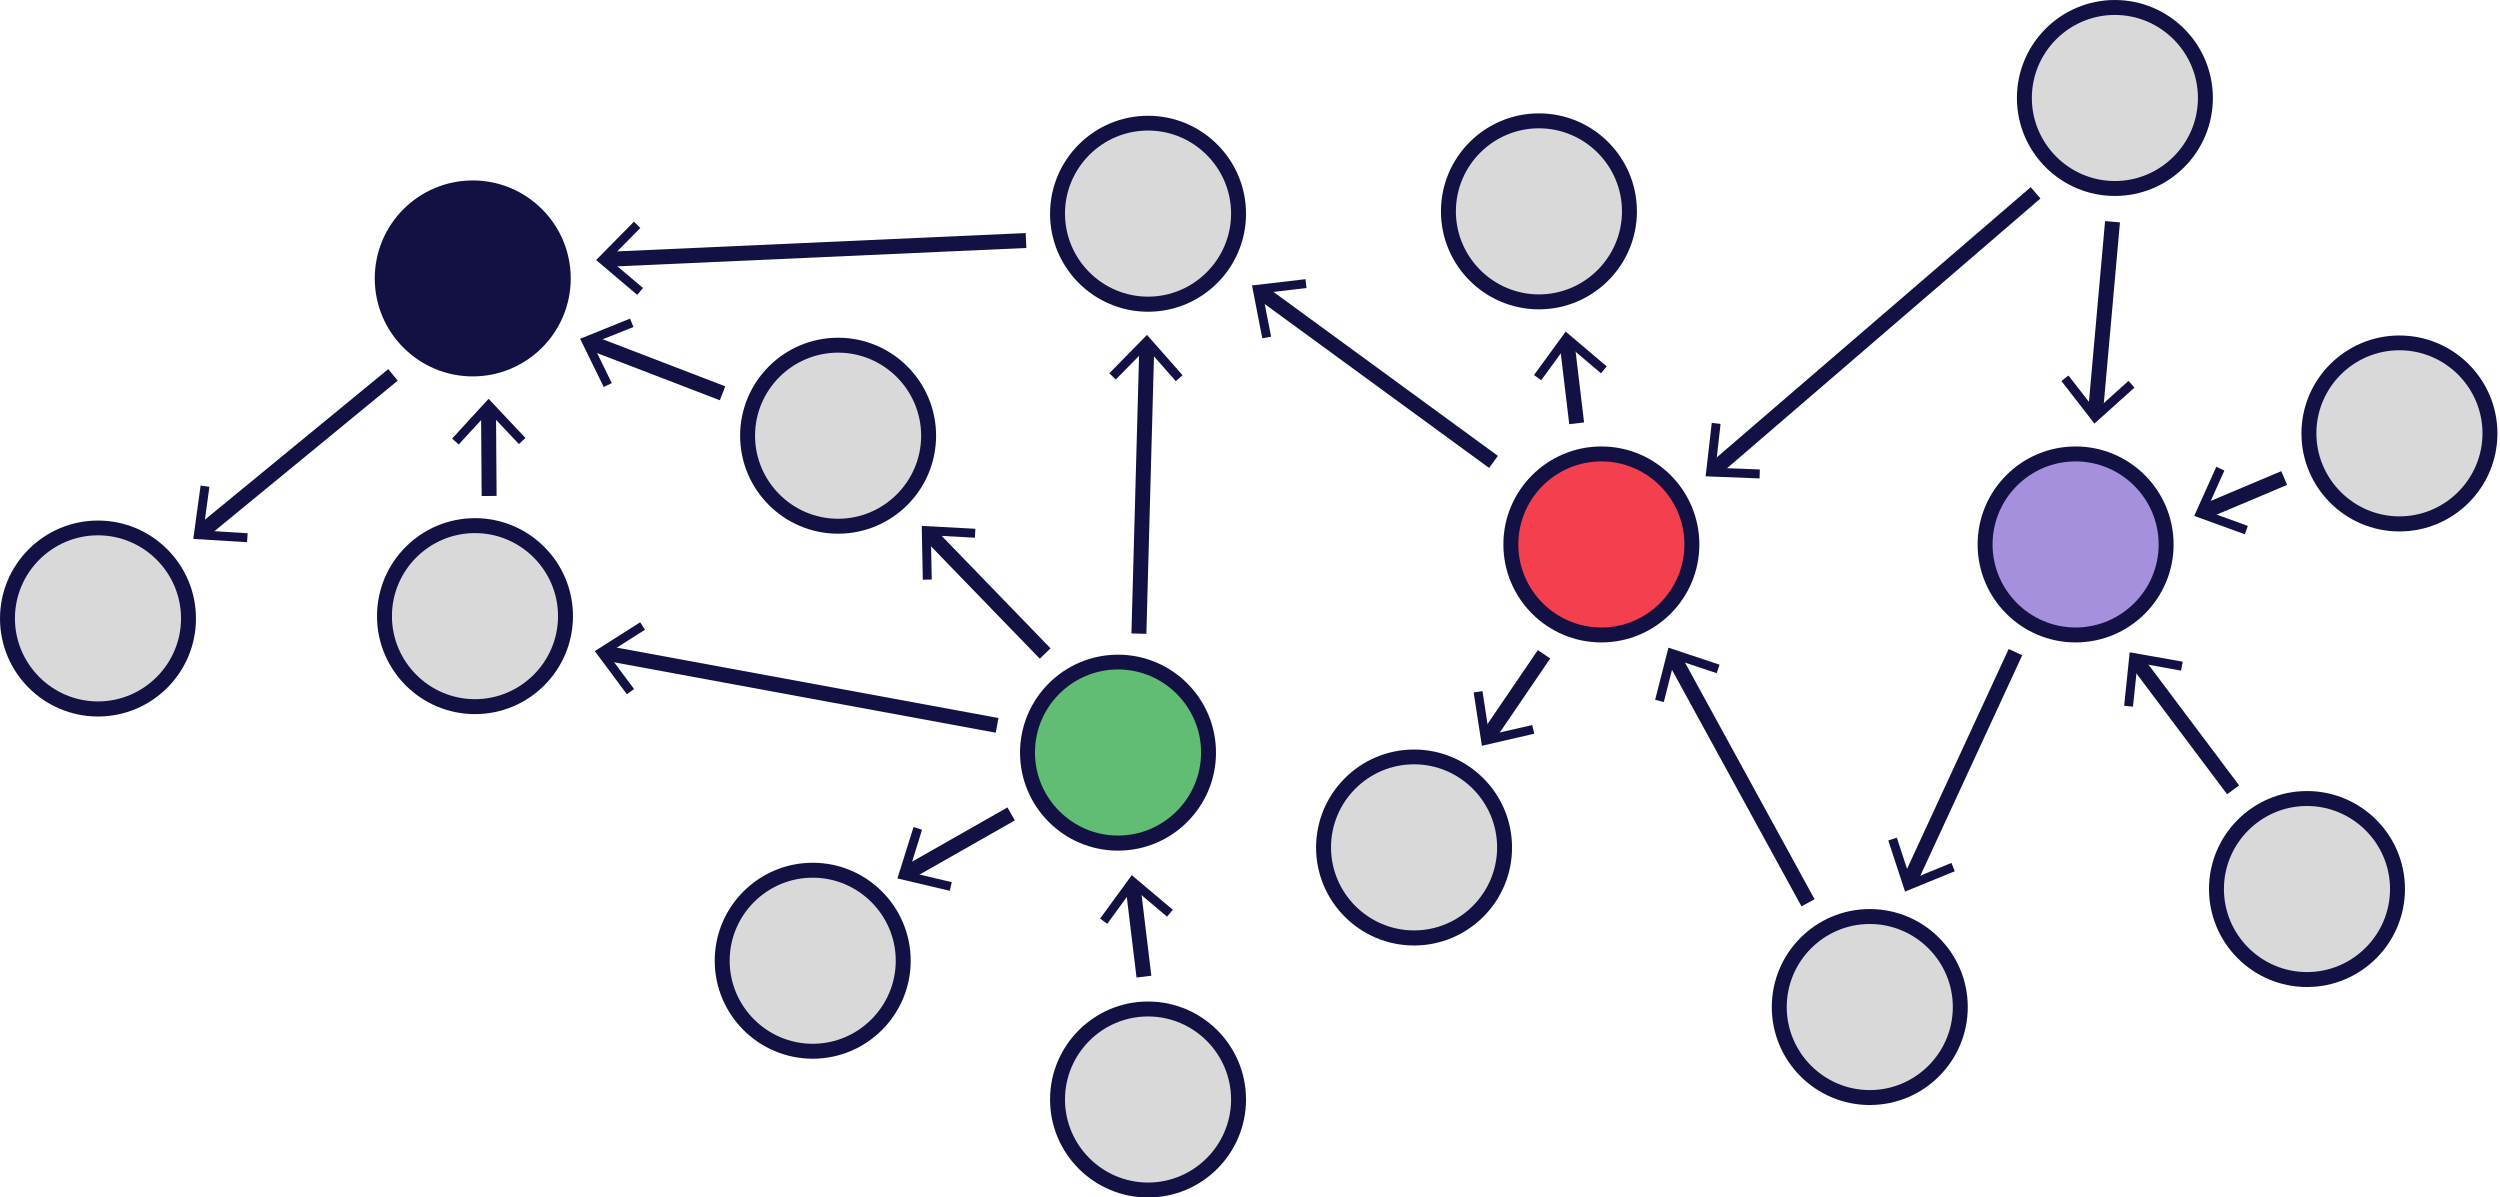 <svg width="238" height="114" viewBox="0 0 238 114" fill="none" xmlns="http://www.w3.org/2000/svg">
<g id="Layer_1" clip-path="url(#clip0_2862_3739)">
<path id="Vector" d="M9.328 67.487C14.087 67.487 17.945 63.629 17.945 58.87C17.945 54.111 14.087 50.253 9.328 50.253C4.569 50.253 0.711 54.111 0.711 58.87C0.711 63.629 4.569 67.487 9.328 67.487Z" fill="#D9D9D9"/>
<path id="Vector_2" d="M9.328 68.212C4.181 68.212 0 64.031 0 58.884C0 53.736 4.181 49.556 9.328 49.556C14.476 49.556 18.656 53.736 18.656 58.884C18.656 64.031 14.476 68.212 9.328 68.212ZM9.328 50.963C4.963 50.963 1.422 54.518 1.422 58.87C1.422 63.221 4.977 66.776 9.328 66.776C13.679 66.776 17.234 63.221 17.234 58.87C17.234 54.518 13.679 50.963 9.328 50.963Z" fill="#131144"/>
<path id="Vector_3" d="M45.219 67.273C49.978 67.273 53.836 63.415 53.836 58.656C53.836 53.897 49.978 50.039 45.219 50.039C40.46 50.039 36.602 53.897 36.602 58.656C36.602 63.415 40.46 67.273 45.219 67.273Z" fill="#D9D9D9"/>
<path id="Vector_4" d="M45.219 67.984C40.071 67.984 35.891 63.804 35.891 58.656C35.891 53.509 40.071 49.328 45.219 49.328C50.367 49.328 54.547 53.509 54.547 58.656C54.547 63.804 50.367 67.984 45.219 67.984ZM45.219 50.75C40.853 50.75 37.313 54.305 37.313 58.656C37.313 63.008 40.868 66.562 45.219 66.562C49.57 66.562 53.125 63.008 53.125 58.656C53.125 54.305 49.57 50.75 45.219 50.75Z" fill="#131144"/>
<path id="Vector_5" d="M77.37 100.079C82.129 100.079 85.987 96.221 85.987 91.462C85.987 86.703 82.129 82.845 77.37 82.845C72.611 82.845 68.753 86.703 68.753 91.462C68.753 96.221 72.611 100.079 77.37 100.079Z" fill="#D9D9D9"/>
<path id="Vector_6" d="M77.37 100.79C72.222 100.79 68.042 96.609 68.042 91.462C68.042 86.314 72.222 82.134 77.37 82.134C82.517 82.134 86.698 86.314 86.698 91.462C86.698 96.609 82.517 100.79 77.37 100.79ZM77.37 83.556C73.004 83.556 69.464 87.111 69.464 91.462C69.464 95.813 73.019 99.368 77.37 99.368C81.721 99.368 85.276 95.813 85.276 91.462C85.276 87.111 81.721 83.556 77.37 83.556Z" fill="#131144"/>
<path id="Vector_7" d="M109.293 113.289C114.052 113.289 117.91 109.431 117.91 104.672C117.91 99.913 114.052 96.055 109.293 96.055C104.534 96.055 100.676 99.913 100.676 104.672C100.676 109.431 104.534 113.289 109.293 113.289Z" fill="#D9D9D9"/>
<path id="Vector_8" d="M109.293 114C104.146 114 99.965 109.819 99.965 104.672C99.965 99.524 104.146 95.344 109.293 95.344C114.441 95.344 118.621 99.524 118.621 104.672C118.621 109.819 114.441 114 109.293 114ZM109.293 96.766C104.928 96.766 101.387 100.321 101.387 104.672C101.387 109.023 104.942 112.578 109.293 112.578C113.645 112.578 117.199 109.023 117.199 104.672C117.199 100.321 113.645 96.766 109.293 96.766Z" fill="#131144"/>
<path id="Vector_9" d="M134.619 89.286C139.378 89.286 143.236 85.428 143.236 80.669C143.236 75.91 139.378 72.052 134.619 72.052C129.86 72.052 126.001 75.91 126.001 80.669C126.001 85.428 129.86 89.286 134.619 89.286Z" fill="#D9D9D9"/>
<path id="Vector_10" d="M134.619 90.011C129.471 90.011 125.291 85.83 125.291 80.683C125.291 75.535 129.471 71.355 134.619 71.355C139.766 71.355 143.947 75.535 143.947 80.683C143.947 85.83 139.766 90.011 134.619 90.011ZM134.619 72.762C130.253 72.762 126.713 76.317 126.713 80.668C126.713 85.02 130.267 88.575 134.619 88.575C138.97 88.575 142.525 85.02 142.525 80.668C142.525 76.317 138.97 72.762 134.619 72.762Z" fill="#131144"/>
<path id="Vector_11" d="M178.003 104.487C182.762 104.487 186.62 100.629 186.62 95.87C186.62 91.111 182.762 87.253 178.003 87.253C173.244 87.253 169.386 91.111 169.386 95.87C169.386 100.629 173.244 104.487 178.003 104.487Z" fill="#D9D9D9"/>
<path id="Vector_12" d="M178.003 105.198C172.856 105.198 168.675 101.018 168.675 95.87C168.675 90.723 172.856 86.542 178.003 86.542C183.151 86.542 187.331 90.723 187.331 95.87C187.331 101.018 183.151 105.198 178.003 105.198ZM178.003 87.964C173.638 87.964 170.097 91.519 170.097 95.87C170.097 100.221 173.652 103.776 178.003 103.776C182.355 103.776 185.909 100.221 185.909 95.87C185.909 91.519 182.355 87.964 178.003 87.964Z" fill="#131144"/>
<path id="Vector_13" d="M219.61 93.253C224.369 93.253 228.228 89.395 228.228 84.636C228.228 79.877 224.369 76.019 219.61 76.019C214.851 76.019 210.993 79.877 210.993 84.636C210.993 89.395 214.851 93.253 219.61 93.253Z" fill="#D9D9D9"/>
<path id="Vector_14" d="M219.625 93.964C214.477 93.964 210.296 89.783 210.296 84.636C210.296 79.488 214.477 75.308 219.625 75.308C224.772 75.308 228.953 79.488 228.953 84.636C228.953 89.783 224.772 93.964 219.625 93.964ZM219.625 76.73C215.259 76.73 211.718 80.284 211.718 84.636C211.718 88.987 215.273 92.542 219.625 92.542C223.976 92.542 227.531 88.987 227.531 84.636C227.531 80.284 223.976 76.73 219.625 76.73Z" fill="#131144"/>
<path id="Vector_15" d="M228.427 49.883C233.186 49.883 237.044 46.025 237.044 41.266C237.044 36.507 233.186 32.648 228.427 32.648C223.667 32.648 219.809 36.507 219.809 41.266C219.809 46.025 223.667 49.883 228.427 49.883Z" fill="#D9D9D9"/>
<path id="Vector_16" d="M228.427 50.594C223.279 50.594 219.098 46.413 219.098 41.266C219.098 36.118 223.279 31.938 228.427 31.938C233.574 31.938 237.755 36.118 237.755 41.266C237.755 46.413 233.574 50.594 228.427 50.594ZM228.427 33.345C224.061 33.345 220.52 36.9 220.52 41.252C220.52 45.603 224.075 49.158 228.427 49.158C232.778 49.158 236.333 45.603 236.333 41.252C236.333 36.9 232.778 33.345 228.427 33.345Z" fill="#131144"/>
<path id="Vector_17" d="M201.338 17.945C206.097 17.945 209.955 14.087 209.955 9.328C209.955 4.569 206.097 0.711 201.338 0.711C196.579 0.711 192.721 4.569 192.721 9.328C192.721 14.087 196.579 17.945 201.338 17.945Z" fill="#D9D9D9"/>
<path id="Vector_18" d="M201.338 18.656C196.19 18.656 192.01 14.476 192.01 9.328C192.01 4.181 196.19 0 201.338 0C206.485 0 210.666 4.181 210.666 9.328C210.666 14.476 206.485 18.656 201.338 18.656ZM201.338 1.422C196.972 1.422 193.432 4.977 193.432 9.328C193.432 13.679 196.987 17.234 201.338 17.234C205.689 17.234 209.244 13.679 209.244 9.328C209.244 4.977 205.689 1.422 201.338 1.422Z" fill="#131144"/>
<path id="Vector_19" d="M146.506 28.738C151.266 28.738 155.124 24.88 155.124 20.121C155.124 15.362 151.266 11.504 146.506 11.504C141.747 11.504 137.889 15.362 137.889 20.121C137.889 24.88 141.747 28.738 146.506 28.738Z" fill="#D9D9D9"/>
<path id="Vector_20" d="M146.506 29.449C141.359 29.449 137.178 25.269 137.178 20.121C137.178 14.974 141.359 10.793 146.506 10.793C151.654 10.793 155.835 14.974 155.835 20.121C155.835 25.269 151.654 29.449 146.506 29.449ZM146.506 12.215C142.141 12.215 138.6 15.77 138.6 20.121C138.6 24.472 142.155 28.027 146.506 28.027C150.858 28.027 154.413 24.472 154.413 20.121C154.413 15.77 150.858 12.215 146.506 12.215Z" fill="#131144"/>
<path id="Vector_21" d="M109.293 28.951C114.052 28.951 117.91 25.093 117.91 20.334C117.91 15.575 114.052 11.717 109.293 11.717C104.534 11.717 100.676 15.575 100.676 20.334C100.676 25.093 104.534 28.951 109.293 28.951Z" fill="#D9D9D9"/>
<path id="Vector_22" d="M109.293 29.677C104.146 29.677 99.965 25.496 99.965 20.349C99.965 15.201 104.146 11.021 109.293 11.021C114.441 11.021 118.621 15.201 118.621 20.349C118.621 25.496 114.441 29.677 109.293 29.677ZM109.293 12.428C104.928 12.428 101.387 15.983 101.387 20.334C101.387 24.686 104.942 28.241 109.293 28.241C113.645 28.241 117.199 24.686 117.199 20.334C117.199 15.983 113.645 12.428 109.293 12.428Z" fill="#131144"/>
<path id="Vector_23" d="M79.787 50.097C84.546 50.097 88.404 46.239 88.404 41.48C88.404 36.72 84.546 32.862 79.787 32.862C75.028 32.862 71.17 36.72 71.17 41.48C71.17 46.239 75.028 50.097 79.787 50.097Z" fill="#D9D9D9"/>
<path id="Vector_24" d="M79.787 50.808C74.64 50.808 70.459 46.627 70.459 41.48C70.459 36.332 74.64 32.151 79.787 32.151C84.935 32.151 89.115 36.332 89.115 41.48C89.115 46.627 84.935 50.808 79.787 50.808ZM79.787 33.573C75.422 33.573 71.881 37.128 71.881 41.48C71.881 45.831 75.436 49.386 79.787 49.386C84.138 49.386 87.693 45.831 87.693 41.48C87.693 37.128 84.138 33.573 79.787 33.573Z" fill="#131144"/>
<path id="Vector_25" d="M45.006 35.123C49.765 35.123 53.623 31.265 53.623 26.506C53.623 21.747 49.765 17.889 45.006 17.889C40.246 17.889 36.388 21.747 36.388 26.506C36.388 31.265 40.246 35.123 45.006 35.123Z" fill="#131144"/>
<path id="Vector_26" d="M45.006 35.834C39.858 35.834 35.677 31.654 35.677 26.506C35.677 21.358 39.858 17.178 45.006 17.178C50.153 17.178 54.334 21.358 54.334 26.506C54.334 31.654 50.153 35.834 45.006 35.834ZM45.006 18.6C40.64 18.6 37.099 22.155 37.099 26.506C37.099 30.857 40.654 34.412 45.006 34.412C49.357 34.412 52.912 30.857 52.912 26.506C52.912 22.155 49.357 18.6 45.006 18.6Z" fill="#131144"/>
<path id="Vector_27" d="M106.435 80.257C111.194 80.257 115.052 76.399 115.052 71.64C115.052 66.88 111.194 63.023 106.435 63.023C101.676 63.023 97.818 66.88 97.818 71.64C97.818 76.399 101.676 80.257 106.435 80.257Z" fill="#61BD73"/>
<path id="Vector_28" d="M106.435 80.981C101.288 80.981 97.107 76.801 97.107 71.653C97.107 66.506 101.288 62.325 106.435 62.325C111.583 62.325 115.763 66.506 115.763 71.653C115.763 76.801 111.583 80.981 106.435 80.981ZM106.435 63.733C102.07 63.733 98.529 67.288 98.529 71.639C98.529 75.99 102.084 79.545 106.435 79.545C110.786 79.545 114.341 75.99 114.341 71.639C114.341 67.288 110.786 63.733 106.435 63.733Z" fill="#131144"/>
<path id="Vector_29" d="M197.598 60.448C202.357 60.448 206.215 56.59 206.215 51.831C206.215 47.072 202.357 43.214 197.598 43.214C192.839 43.214 188.981 47.072 188.981 51.831C188.981 56.59 192.839 60.448 197.598 60.448Z" fill="#A590DD"/>
<path id="Vector_30" d="M197.598 61.159C192.451 61.159 188.27 56.979 188.27 51.831C188.27 46.684 192.451 42.503 197.598 42.503C202.746 42.503 206.926 46.684 206.926 51.831C206.926 56.979 202.746 61.159 197.598 61.159ZM197.598 43.925C193.233 43.925 189.692 47.48 189.692 51.831C189.692 56.182 193.247 59.737 197.598 59.737C201.949 59.737 205.504 56.182 205.504 51.831C205.504 47.48 201.949 43.925 197.598 43.925Z" fill="#131144"/>
<path id="Vector_31" d="M152.465 60.448C157.224 60.448 161.082 56.59 161.082 51.831C161.082 47.072 157.224 43.214 152.465 43.214C147.705 43.214 143.847 47.072 143.847 51.831C143.847 56.59 147.705 60.448 152.465 60.448Z" fill="#F4404E"/>
<path id="Vector_32" d="M152.45 61.159C147.303 61.159 143.122 56.979 143.122 51.831C143.122 46.684 147.303 42.503 152.45 42.503C157.598 42.503 161.778 46.684 161.778 51.831C161.778 56.979 157.598 61.159 152.45 61.159ZM152.45 43.925C148.085 43.925 144.544 47.48 144.544 51.831C144.544 56.182 148.099 59.737 152.45 59.737C156.802 59.737 160.357 56.182 160.357 51.831C160.357 47.48 156.802 43.925 152.45 43.925Z" fill="#131144"/>
<path id="Vector_33" d="M108.552 84.151L107.141 84.321L108.197 93.06L109.608 92.889L108.552 84.151Z" fill="#131144"/>
<path id="Vector_34" d="M104.729 87.451L105.411 87.949L107.885 84.551L111.099 87.267L111.654 86.612L107.743 83.314L104.729 87.451Z" fill="#131144"/>
<path id="Vector_35" d="M36.962 35.138L18.665 50.163L19.567 51.262L37.865 36.237L36.962 35.138Z" fill="#131144"/>
<path id="Vector_36" d="M23.52 51.618L23.576 50.765L19.367 50.509L19.936 46.342L19.097 46.228L18.4 51.305L23.52 51.618Z" fill="#131144"/>
<path id="Vector_37" d="M97.645 22.187L57.643 23.982L57.706 25.403L97.709 23.607L97.645 22.187Z" fill="#131144"/>
<path id="Vector_38" d="M60.662 28.07L61.216 27.416L58.002 24.7L60.96 21.7L60.349 21.102L56.751 24.757L60.662 28.07Z" fill="#131144"/>
<path id="Vector_39" d="M57.66 61.459L57.402 62.857L94.795 69.754L95.053 68.356L57.66 61.459Z" fill="#131144"/>
<path id="Vector_40" d="M59.68 66.093L60.363 65.596L57.846 62.211L61.401 59.95L60.946 59.239L56.623 61.984L59.68 66.093Z" fill="#131144"/>
<path id="Vector_41" d="M56.351 31.902L55.841 33.23L68.531 38.106L69.041 36.778L56.351 31.902Z" fill="#131144"/>
<path id="Vector_42" d="M57.476 36.844L58.244 36.474L56.396 32.691L60.306 31.127L59.979 30.331L55.23 32.251L57.476 36.844Z" fill="#131144"/>
<path id="Vector_43" d="M88.903 50.246L87.881 51.235L98.988 62.709L100.01 61.72L88.903 50.246Z" fill="#131144"/>
<path id="Vector_44" d="M87.85 55.187L88.703 55.172L88.618 50.963L92.812 51.191L92.855 50.338L87.75 50.067L87.85 55.187Z" fill="#131144"/>
<path id="Vector_45" d="M95.909 76.867L85.897 82.56L86.6 83.796L96.612 78.103L95.909 76.867Z" fill="#131144"/>
<path id="Vector_46" d="M90.424 84.807L90.609 83.983L86.527 83.016L87.779 78.991L86.968 78.735L85.433 83.627L90.424 84.807Z" fill="#131144"/>
<path id="Vector_47" d="M149.871 32.391L148.459 32.56L149.391 40.382L150.803 40.214L149.871 32.391Z" fill="#131144"/>
<path id="Vector_48" d="M146.037 35.706L146.72 36.204L149.194 32.806L152.408 35.536L152.962 34.882L149.052 31.568L146.037 35.706Z" fill="#131144"/>
<path id="Vector_49" d="M217.179 44.853L209.462 48.109L210.015 49.419L217.732 46.163L217.179 44.853Z" fill="#131144"/>
<path id="Vector_50" d="M213.709 50.864L213.994 50.068L210.04 48.631L211.761 44.792L210.993 44.437L208.889 49.115L213.709 50.864Z" fill="#131144"/>
<path id="Vector_51" d="M146.404 61.887L140.993 69.833L142.169 70.633L147.579 62.688L146.404 61.887Z" fill="#131144"/>
<path id="Vector_52" d="M146.066 69.848L145.867 69.023L141.771 69.961L141.131 65.795L140.292 65.923L141.075 70.999L146.066 69.848Z" fill="#131144"/>
<path id="Vector_53" d="M200.403 21.046L198.771 39.331L200.188 39.458L201.82 21.172L200.403 21.046Z" fill="#131144"/>
<path id="Vector_54" d="M203.201 36.9L202.632 36.26L199.504 39.075L196.916 35.748L196.247 36.274L199.39 40.327L203.201 36.9Z" fill="#131144"/>
<path id="Vector_55" d="M203.874 62.391L202.736 63.244L212.023 75.618L213.161 74.764L203.874 62.391Z" fill="#131144"/>
<path id="Vector_56" d="M202.22 67.188L203.059 67.274L203.499 63.093L207.637 63.847L207.794 62.993L202.746 62.098L202.22 67.188Z" fill="#131144"/>
<path id="Vector_57" d="M47.217 38.893L45.795 38.903L45.854 47.222L47.276 47.212L47.217 38.893Z" fill="#131144"/>
<path id="Vector_58" d="M43.043 41.749L43.669 42.318L46.513 39.218L49.4 42.275L50.025 41.692L46.513 37.967L43.043 41.749Z" fill="#131144"/>
<path id="Vector_59" d="M108.468 32.785L107.713 60.304L109.135 60.343L109.889 32.824L108.468 32.785Z" fill="#131144"/>
<path id="Vector_60" d="M105.61 35.535L106.222 36.133L109.165 33.132L111.938 36.289L112.578 35.72L109.194 31.881L105.61 35.535Z" fill="#131144"/>
<path id="Vector_61" d="M120.371 27.16L119.532 28.309L141.762 44.548L142.6 43.4L120.371 27.16Z" fill="#131144"/>
<path id="Vector_62" d="M120.171 32.208L121.01 32.052L120.2 27.914L124.38 27.416L124.281 26.577L119.19 27.174L120.171 32.208Z" fill="#131144"/>
<path id="Vector_63" d="M159.896 62.132L158.649 62.815L171.501 86.288L172.748 85.605L159.896 62.132Z" fill="#131144"/>
<path id="Vector_64" d="M157.569 66.62L158.394 66.833L159.432 62.752L163.428 64.089L163.698 63.278L158.835 61.657L157.569 66.62Z" fill="#131144"/>
<path id="Vector_65" d="M191.226 61.785L181.083 83.728L182.374 84.324L192.517 62.382L191.226 61.785Z" fill="#131144"/>
<path id="Vector_66" d="M186.094 82.944L185.781 82.147L181.885 83.74L180.577 79.744L179.766 80.014L181.359 84.877L186.094 82.944Z" fill="#131144"/>
<path id="Vector_67" d="M193.324 17.818L162.641 44.228L163.569 45.306L194.252 18.896L193.324 17.818Z" fill="#131144"/>
<path id="Vector_68" d="M167.509 45.546L167.538 44.692L163.328 44.536L163.798 40.355L162.959 40.256L162.376 45.346L167.509 45.546Z" fill="#131144"/>
</g>
<defs>
<clipPath id="clip0_2862_3739">
<rect width="237.755" height="114" fill="white"/>
</clipPath>
</defs>
</svg>
